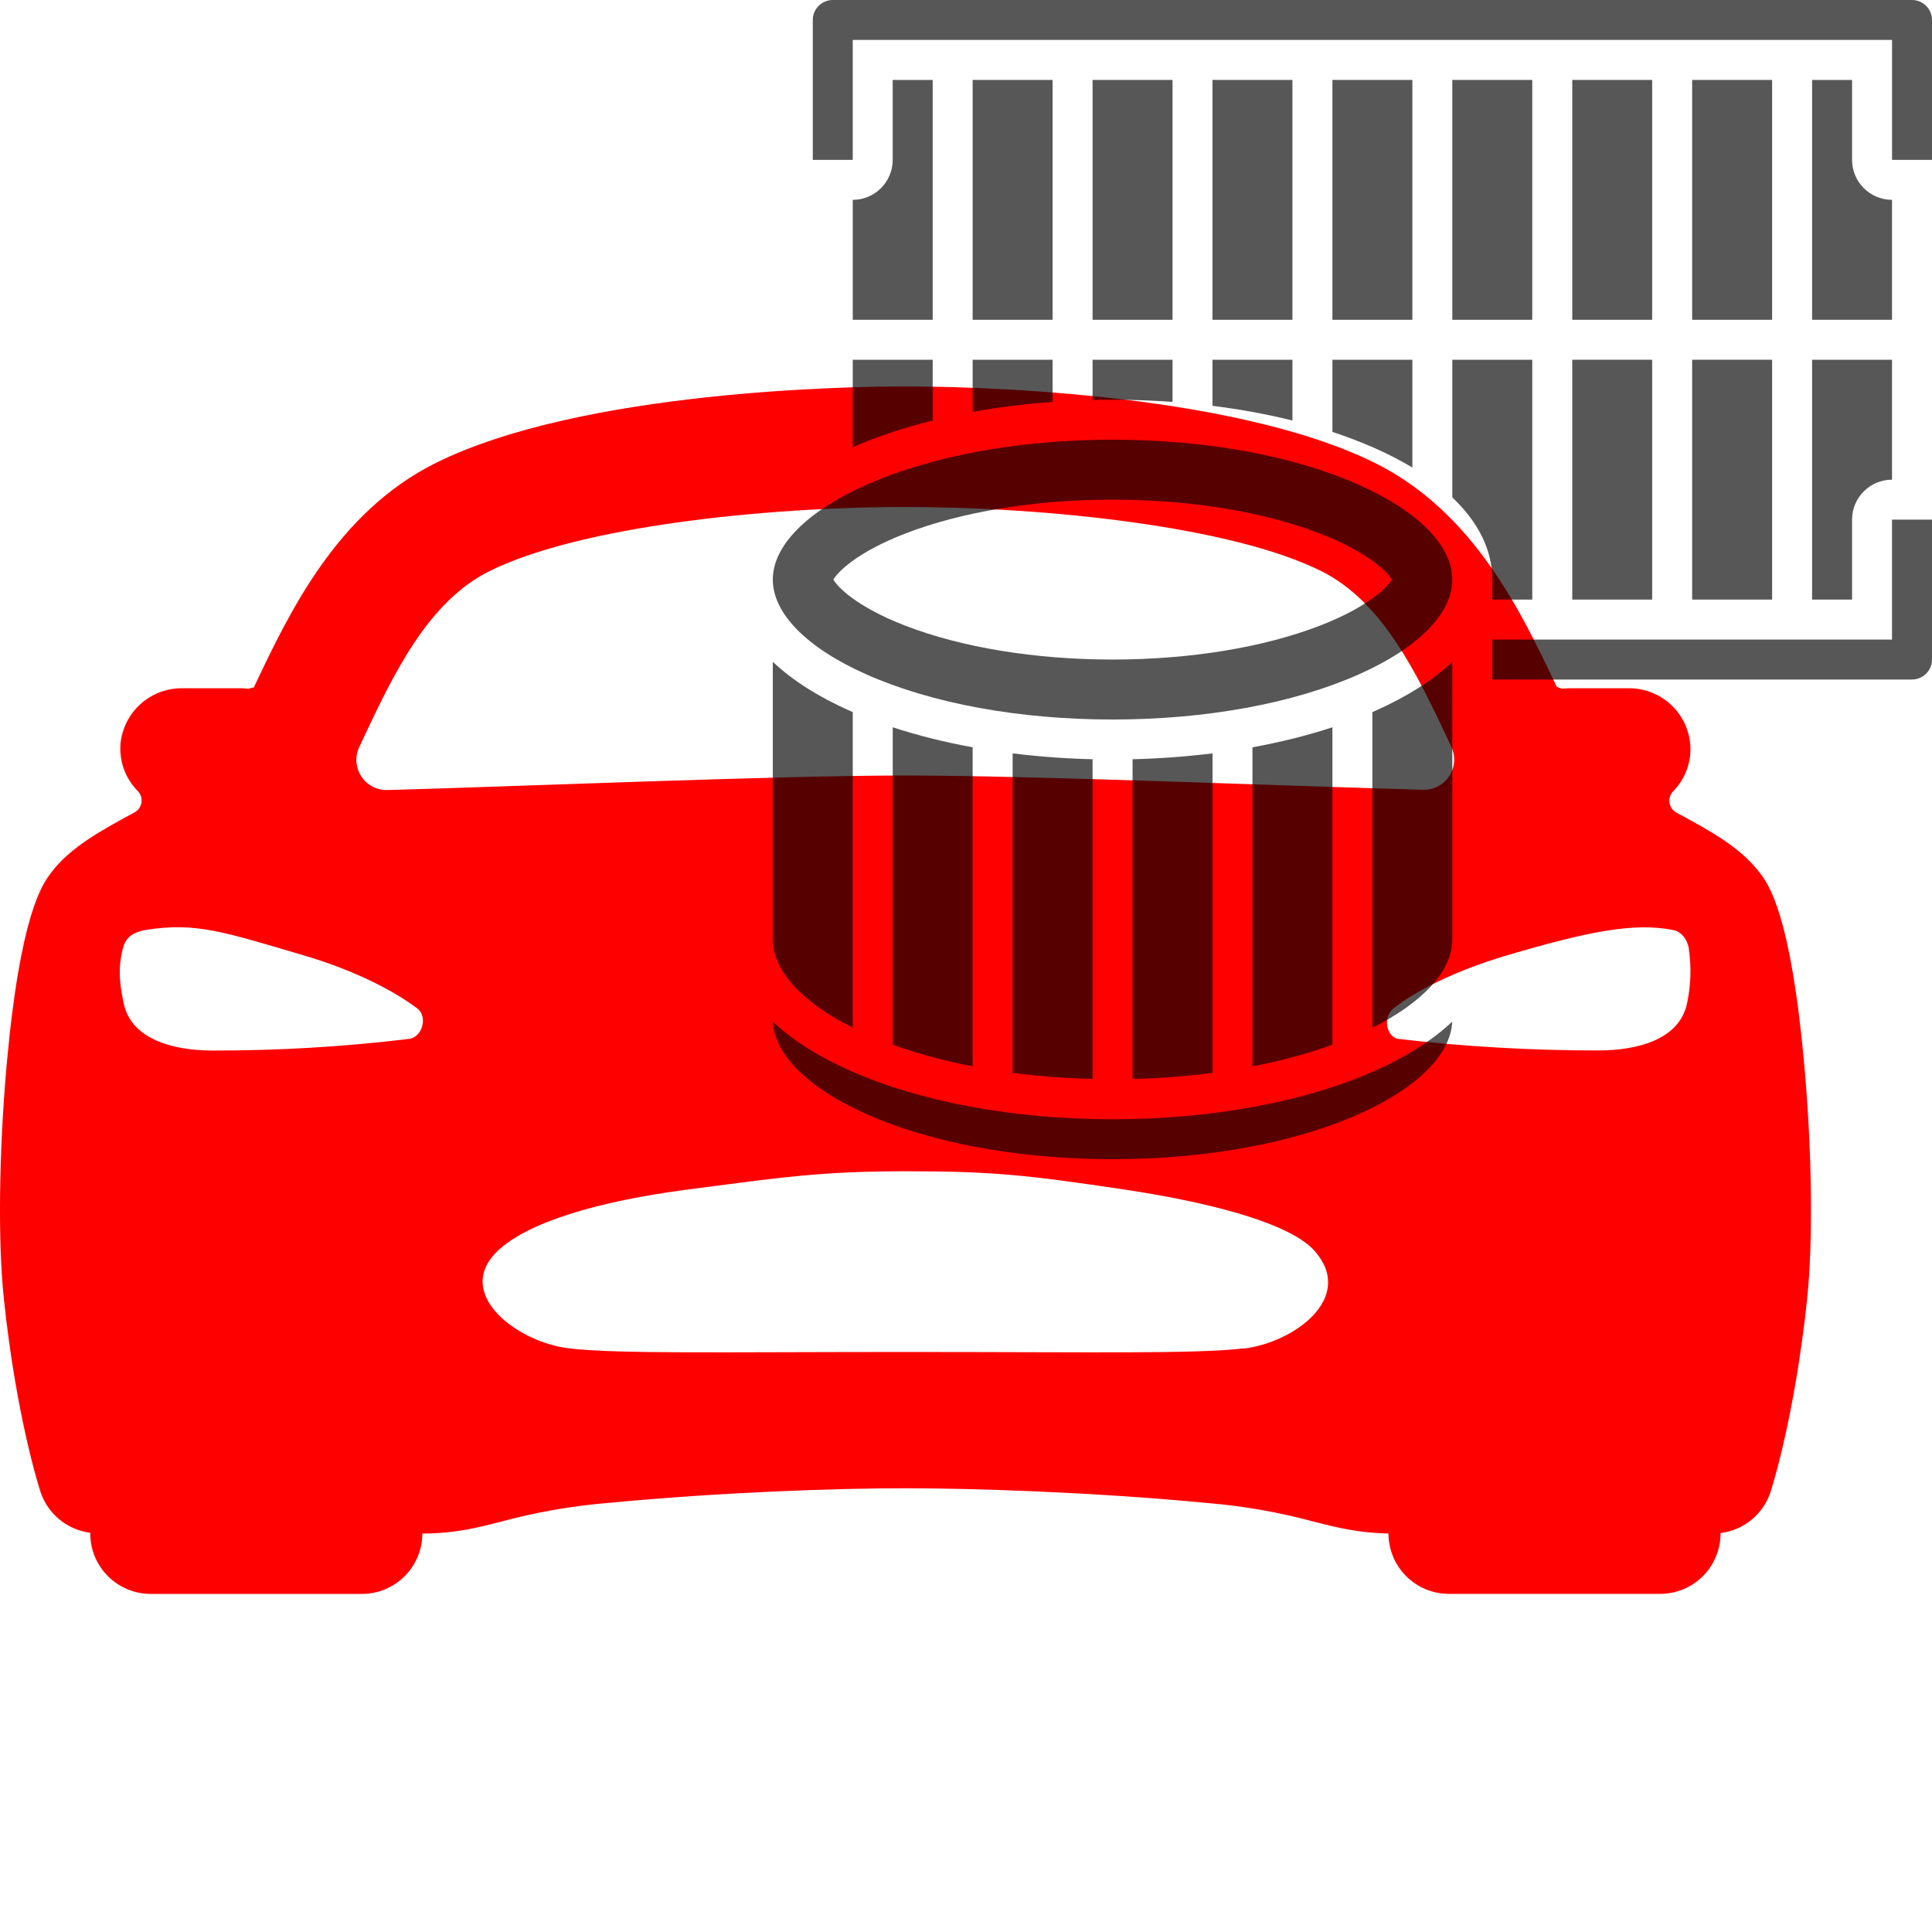 <svg width="50" height="50" viewBox="0 0 50 50" fill="none" xmlns="http://www.w3.org/2000/svg">
<path d="M46.698 27.6C46.347 23.653 45.768 22.885 45.549 22.596C45.046 21.928 44.241 21.491 43.39 21.033C43.342 21.008 43.3 20.971 43.268 20.927C43.237 20.883 43.216 20.832 43.207 20.778C43.198 20.724 43.202 20.669 43.219 20.617C43.235 20.565 43.263 20.518 43.301 20.479C43.459 20.319 43.58 20.126 43.656 19.915C43.733 19.704 43.762 19.479 43.743 19.255C43.707 18.858 43.522 18.489 43.226 18.222C42.931 17.955 42.545 17.809 42.147 17.812H40.623C40.558 17.813 40.493 17.817 40.428 17.825C40.383 17.806 40.337 17.791 40.29 17.779C39.388 15.872 38.153 13.261 35.592 11.986C31.794 10.098 24.798 10 23.431 10C22.064 10 15.068 10.098 11.275 11.983C8.714 13.258 7.479 15.869 6.576 17.776L6.569 17.792C6.524 17.798 6.479 17.809 6.437 17.825C6.372 17.817 6.307 17.813 6.241 17.812H4.715C4.316 17.809 3.931 17.955 3.635 18.222C3.34 18.489 3.155 18.858 3.118 19.255C3.101 19.478 3.132 19.703 3.209 19.913C3.287 20.123 3.409 20.314 3.567 20.473C3.604 20.512 3.633 20.559 3.649 20.611C3.665 20.663 3.669 20.718 3.66 20.772C3.652 20.826 3.631 20.877 3.599 20.921C3.567 20.966 3.526 21.002 3.478 21.027C2.626 21.488 1.818 21.925 1.319 22.59C1.1 22.883 0.522 23.648 0.169 27.594C-0.026 29.814 -0.056 32.113 0.098 33.594C0.419 36.67 1.022 38.529 1.047 38.606C1.139 38.887 1.31 39.136 1.538 39.324C1.766 39.512 2.043 39.631 2.336 39.668V39.688C2.336 40.102 2.501 40.499 2.794 40.792C3.087 41.085 3.484 41.25 3.899 41.25H9.367C9.782 41.25 10.179 41.085 10.472 40.792C10.765 40.499 10.93 40.102 10.93 39.688C11.771 39.688 12.356 39.537 12.976 39.377C13.871 39.136 14.786 38.975 15.71 38.898C18.69 38.613 21.652 38.516 23.431 38.516C25.173 38.516 28.267 38.613 31.251 38.898C32.179 38.975 33.097 39.136 33.996 39.379C34.59 39.531 35.154 39.672 35.934 39.687C35.934 40.101 36.098 40.498 36.391 40.791C36.684 41.084 37.082 41.249 37.496 41.249H42.965C43.379 41.249 43.777 41.084 44.07 40.791C44.363 40.498 44.528 40.101 44.528 39.687V39.675C44.822 39.639 45.099 39.52 45.328 39.332C45.557 39.144 45.728 38.895 45.821 38.613C45.846 38.536 46.448 36.677 46.77 33.601C46.923 32.119 46.896 29.824 46.698 27.6ZM9.401 19.112C10.182 17.452 11.075 15.573 12.666 14.781C14.965 13.637 19.73 13.121 23.431 13.121C27.132 13.121 31.897 13.633 34.196 14.781C35.786 15.573 36.676 17.453 37.461 19.112L37.559 19.324C37.616 19.445 37.641 19.578 37.632 19.711C37.623 19.845 37.58 19.973 37.507 20.085C37.434 20.197 37.334 20.288 37.216 20.35C37.098 20.412 36.966 20.443 36.832 20.439C33.587 20.352 26.751 20.07 23.431 20.07C20.11 20.07 13.275 20.358 10.025 20.446C9.891 20.45 9.759 20.419 9.641 20.357C9.523 20.295 9.422 20.204 9.35 20.092C9.277 19.98 9.234 19.851 9.225 19.718C9.216 19.585 9.241 19.452 9.298 19.331C9.332 19.259 9.368 19.186 9.401 19.112ZM10.566 26.889C8.886 27.091 7.195 27.191 5.503 27.188C4.468 27.188 3.401 26.895 3.202 25.973C3.067 25.352 3.081 25.004 3.154 24.653C3.216 24.355 3.314 24.139 3.802 24.062C5.071 23.867 5.781 24.112 7.86 24.725C9.237 25.13 10.232 25.67 10.798 26.098C11.082 26.309 10.931 26.859 10.566 26.889ZM32.185 34.897C30.9 35.043 28.329 34.989 23.46 34.989C18.591 34.989 16.022 35.043 14.736 34.897C13.41 34.749 11.72 33.495 12.874 32.378C13.643 31.642 15.436 31.091 17.823 30.781C20.211 30.472 21.222 30.312 23.45 30.312C25.679 30.312 26.587 30.41 29.077 30.782C31.567 31.154 33.449 31.712 34.026 32.379C35.079 33.574 33.51 34.741 32.185 34.902V34.897ZM43.659 25.972C43.464 26.898 42.39 27.186 41.358 27.186C39.634 27.187 37.911 27.087 36.198 26.888C35.9 26.859 35.761 26.335 36.064 26.097C36.621 25.658 37.626 25.129 39.002 24.724C41.08 24.111 42.279 23.866 43.308 24.07C43.559 24.12 43.692 24.39 43.707 24.559C43.776 25.029 43.76 25.508 43.659 25.973V25.972Z" fill="#FF0000"/>
<g clip-path="url(#clip0_64_198)">
<path d="M24.138 2.069H23.103V4.138C23.103 4.708 22.639 5.172 22.069 5.172V8.276H24.138V2.069Z" fill="black" fill-opacity="0.66"/>
<path d="M22.069 11.572C22.696 11.298 23.392 11.068 24.138 10.883V9.31H22.069V11.572Z" fill="black" fill-opacity="0.66"/>
<path d="M35.166 12.547C33.473 11.794 31.209 11.379 28.793 11.379C26.377 11.379 24.114 11.794 22.42 12.547C20.882 13.23 20 14.124 20 15C20 15.876 20.882 16.77 22.42 17.453C24.114 18.206 26.377 18.621 28.793 18.621C31.209 18.621 33.473 18.206 35.166 17.453C36.704 16.77 37.586 15.876 37.586 15C37.586 14.124 36.704 13.23 35.166 12.547ZM34.166 16.189C32.705 16.756 30.796 17.069 28.793 17.069C26.79 17.069 24.882 16.756 23.42 16.189C22.144 15.694 21.671 15.18 21.567 15C21.671 14.82 22.144 14.306 23.42 13.811C24.882 13.244 26.79 12.931 28.793 12.931C30.796 12.931 32.705 13.244 34.166 13.811C35.442 14.306 35.915 14.82 36.019 15C35.916 15.18 35.442 15.694 34.166 16.189Z" fill="black" fill-opacity="0.66"/>
<path d="M25.172 10.66C25.835 10.54 26.529 10.453 27.241 10.402V9.31H25.172V10.66Z" fill="black" fill-opacity="0.66"/>
<path d="M28.276 10.351C28.448 10.347 28.62 10.345 28.793 10.345C29.318 10.345 29.836 10.365 30.345 10.402V9.31H28.276V10.351H28.276Z" fill="black" fill-opacity="0.66"/>
<path d="M35.517 18.428V26.598C36.837 25.939 37.586 25.117 37.586 24.311V17.127C37.087 17.6 36.416 18.03 35.586 18.399C35.564 18.409 35.54 18.418 35.517 18.428Z" fill="black" fill-opacity="0.66"/>
<path d="M28.276 2.069H30.345V8.276H28.276V2.069Z" fill="black" fill-opacity="0.66"/>
<path d="M25.172 2.069H27.241V8.276H25.172V2.069Z" fill="black" fill-opacity="0.66"/>
<path d="M28.793 28.966C26.235 28.966 23.823 28.519 22 27.709C21.171 27.341 20.5 26.912 20.002 26.439C20.041 27.295 20.917 28.165 22.42 28.833C24.114 29.585 26.377 30 28.793 30C31.209 30 33.473 29.585 35.166 28.833C36.67 28.165 37.545 27.295 37.584 26.439C37.086 26.911 36.416 27.34 35.587 27.709C33.764 28.519 31.351 28.966 28.793 28.966Z" fill="black" fill-opacity="0.66"/>
<path d="M23.104 18.822V27.038C23.737 27.267 24.433 27.454 25.172 27.598V19.34C24.442 19.207 23.747 19.033 23.104 18.822Z" fill="black" fill-opacity="0.66"/>
<path d="M22.069 26.598V18.428C22.046 18.418 22.022 18.409 22 18.399C21.17 18.03 20.498 17.6 20 17.127V24.311C20 25.117 20.749 25.939 22.069 26.598Z" fill="black" fill-opacity="0.66"/>
<path d="M26.207 19.497V27.766C26.873 27.853 27.567 27.907 28.276 27.924V19.649C27.569 19.632 26.877 19.58 26.207 19.497Z" fill="black" fill-opacity="0.66"/>
<path d="M32.414 19.34V27.598C33.153 27.454 33.849 27.267 34.483 27.038V18.822C33.839 19.033 33.144 19.207 32.414 19.34Z" fill="black" fill-opacity="0.66"/>
<path d="M29.311 19.649V27.924C30.02 27.907 30.713 27.853 31.38 27.766V19.497C30.71 19.58 30.017 19.632 29.311 19.649Z" fill="black" fill-opacity="0.66"/>
<path d="M40.69 2.069H42.758V8.276H40.69V2.069Z" fill="black" fill-opacity="0.66"/>
<path d="M43.793 9.31H45.862V15.517H43.793V9.31Z" fill="black" fill-opacity="0.66"/>
<path d="M43.793 2.069H45.862V8.276H43.793V2.069Z" fill="black" fill-opacity="0.66"/>
<path d="M48.965 16.552H38.621V17.586H49.483C49.768 17.586 50 17.354 50 17.069V13.448H48.965V16.552Z" fill="black" fill-opacity="0.66"/>
<path d="M40.69 9.31H42.758V15.517H40.69V9.31Z" fill="black" fill-opacity="0.66"/>
<path d="M49.483 0H21.552C21.267 0 21.035 0.232 21.035 0.517V4.138H22.069V1.034H48.966V4.138H50V0.517C50 0.232 49.768 0 49.483 0Z" fill="black" fill-opacity="0.66"/>
<path d="M31.379 10.503C32.1 10.593 32.794 10.72 33.448 10.883V9.31H31.379V10.503Z" fill="black" fill-opacity="0.66"/>
<path d="M46.897 15.517H47.931V13.448C47.931 12.878 48.395 12.414 48.965 12.414V9.31H46.897V15.517Z" fill="black" fill-opacity="0.66"/>
<path d="M46.897 2.069V8.276H48.965V5.172C48.395 5.172 47.931 4.708 47.931 4.138V2.069H46.897Z" fill="black" fill-opacity="0.66"/>
<path d="M34.483 11.178C34.87 11.306 35.239 11.447 35.587 11.601C35.937 11.757 36.259 11.924 36.552 12.1V9.31H34.483V11.178Z" fill="black" fill-opacity="0.66"/>
<path d="M31.379 2.069H33.448V8.276H31.379V2.069Z" fill="black" fill-opacity="0.66"/>
<path d="M34.483 2.069H36.552V8.276H34.483V2.069Z" fill="black" fill-opacity="0.66"/>
<path d="M37.586 2.069H39.655V8.276H37.586V2.069Z" fill="black" fill-opacity="0.66"/>
<path d="M38.621 15.517H39.655V9.31H37.586V12.873C38.263 13.516 38.621 14.239 38.621 15V15.517Z" fill="black" fill-opacity="0.66"/>
</g>
<defs>
<clipPath id="clip0_64_198">
<rect width="30" height="30" fill="white" transform="translate(20)"/>
</clipPath>
</defs>
</svg>
